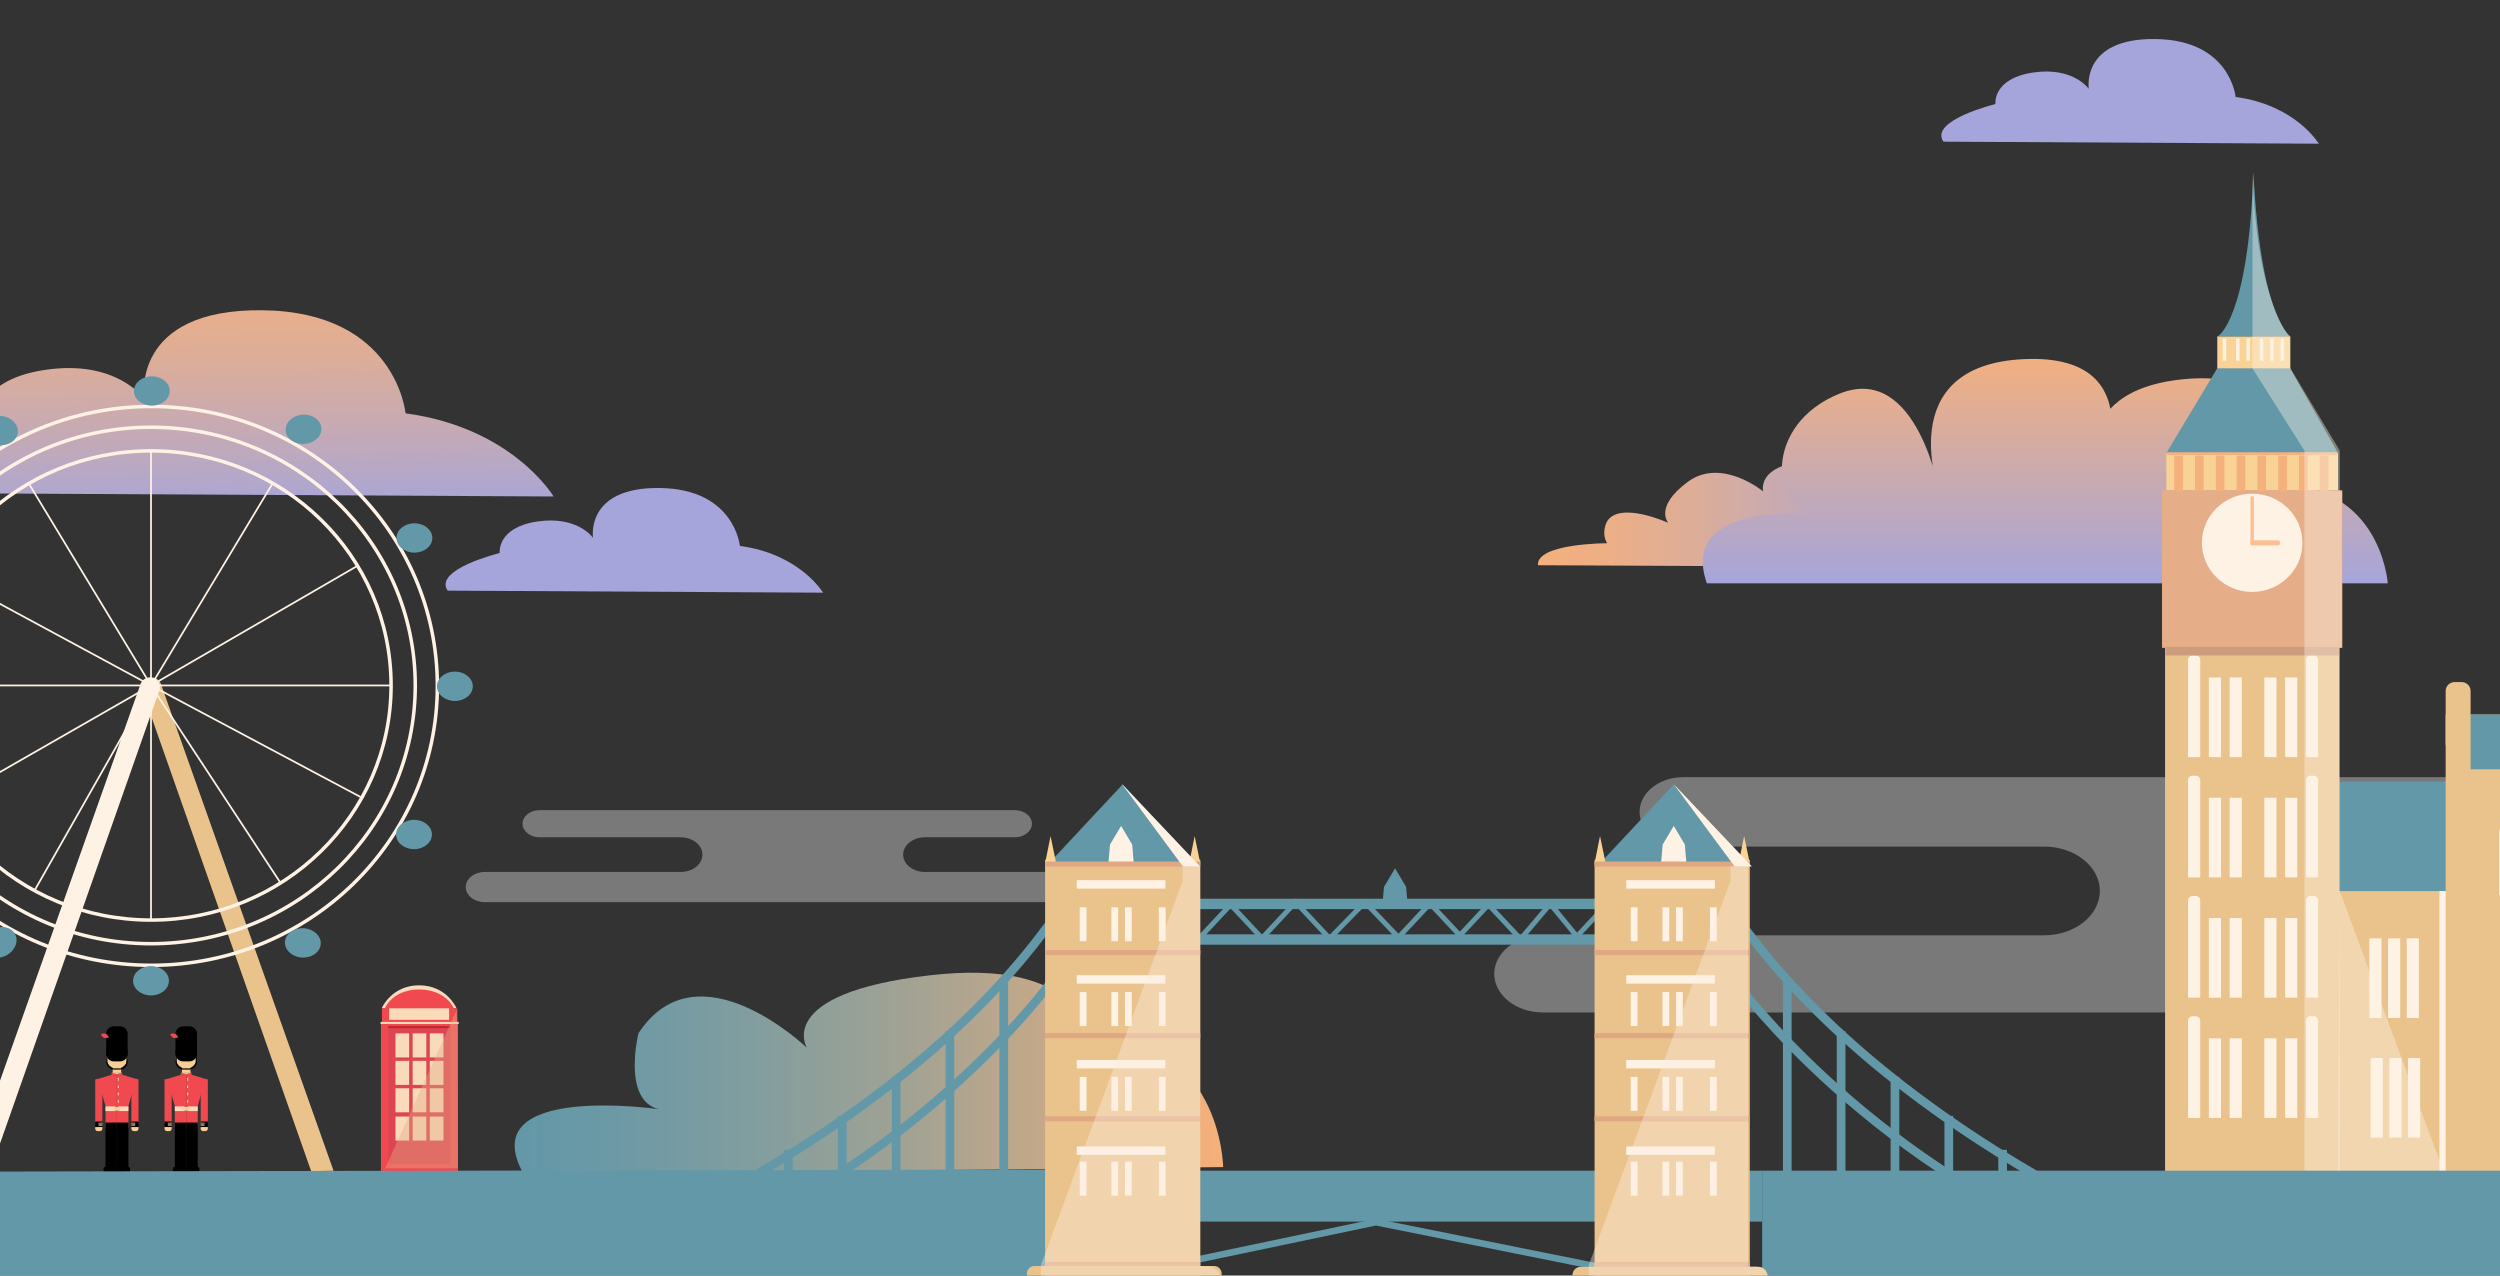 <?xml version="1.0" encoding="utf-8"?>
<!-- Generator: Adobe Illustrator 17.0.0, SVG Export Plug-In . SVG Version: 6.00 Build 0)  -->
<!DOCTYPE svg PUBLIC "-//W3C//DTD SVG 1.1//EN" "http://www.w3.org/Graphics/SVG/1.1/DTD/svg11.dtd">
<svg version="1.1" id="Layer_1" xmlns="http://www.w3.org/2000/svg" xmlns:xlink="http://www.w3.org/1999/xlink" x="0px" y="0px"
	 width="1960px" height="1000px" viewBox="0 0 1960 1000" enable-background="new 0 0 1960 1000" xml:space="preserve">
<rect x="0" y="0" width="1960" height="1000" fill="#333333" stroke="none"/>
<g id="Layer_1_1_">
	
		<linearGradient id="SVGID_1_" gradientUnits="userSpaceOnUse" x1="2443.466" y1="110.99" x2="3279.103" y2="110.99" gradientTransform="matrix(0.347 0 0 -0.347 357.283 441.115)">
		<stop  offset="0" style="stop-color:#F4B07D"/>
		<stop  offset="0.173" style="stop-color:#EEAF85"/>
		<stop  offset="0.434" style="stop-color:#DCAD99"/>
		<stop  offset="0.748" style="stop-color:#C0A9BB"/>
		<stop  offset="1" style="stop-color:#A5A5DB"/>
	</linearGradient>
	<path fill="url(#SVGID_1_)" d="M1205.73,443.132l290.131,1.394c0,0-1.241-27.114-18.902-27.128c0,0,18.959-55.469-41.598-56.724
		c-60.557-1.269-52.996,24.619-52.996,24.619s-32.782-27.142-59.287-7.43c-26.505,19.712-15.15,32.049-15.15,32.049
		s-37.832-17.286-47.932-1.255c0,0-5.05,8.629-0.014,17.258C1259.981,425.901,1204.474,425.873,1205.73,443.132z"/>
	
		<linearGradient id="SVGID_2_" gradientUnits="userSpaceOnUse" x1="3589.117" y1="481.738" x2="3589.117" y2="-52.247" gradientTransform="matrix(0.347 0 0 -0.347 357.283 441.115)">
		<stop  offset="0" style="stop-color:#F4B07D"/>
		<stop  offset="1" style="stop-color:#A5A5DB"/>
	</linearGradient>
	<path fill="url(#SVGID_2_)" d="M1338.17,457.309h533.842c0,0-5.806-86.473-101.542-76.547c0,0,42.069-92.147-56.577-83.643
		s-69.63,86.473-69.63,86.473s49.33-106.324-56.577-102.073c-105.892,4.252-66.734,106.324-66.734,106.324
		s-17.404-103.481-78.332-79.391c-60.928,24.103-55.122,93.569-15.963,94.977C1426.659,403.429,1314.96,390.673,1338.17,457.309z"/>
	
		<linearGradient id="SVGID_3_" gradientUnits="userSpaceOnUse" x1="133.109" y1="-1153.517" x2="1732.847" y2="-1153.517" gradientTransform="matrix(0.347 0 0 -0.347 357.283 441.115)">
		<stop  offset="0" style="stop-color:#6398A8"/>
		<stop  offset="0.127" style="stop-color:#6B99A6"/>
		<stop  offset="0.318" style="stop-color:#7F9D9F"/>
		<stop  offset="0.55" style="stop-color:#A1A294"/>
		<stop  offset="0.812" style="stop-color:#D0AA85"/>
		<stop  offset="1" style="stop-color:#F6B079"/>
	</linearGradient>
	<path fill="url(#SVGID_3_)" d="M410.616,920.664l548.35-5.674c0,0-1.455-104.902-107.348-102.073c0,0-1.455-62.37-123.311-48.206
		c-121.855,14.164-95.75,56.71-95.75,56.71s-85.593-82.221-132.012-11.348c0,0-13.053,52.458,15.963,59.54
		C516.523,869.628,370.003,848.369,410.616,920.664z"/>
	
		<linearGradient id="SVGID_4_" gradientUnits="userSpaceOnUse" x1="-546.786" y1="730.68" x2="-536.292" y2="101.048" gradientTransform="matrix(0.347 0 0 -0.347 357.283 441.115)">
		<stop  offset="0" style="stop-color:#F4B07D"/>
		<stop  offset="0.173" style="stop-color:#EEAF85"/>
		<stop  offset="0.434" style="stop-color:#DCAD99"/>
		<stop  offset="0.748" style="stop-color:#C0A9BB"/>
		<stop  offset="1" style="stop-color:#A5A5DB"/>
	</linearGradient>
	<path fill="url(#SVGID_4_)" d="M-89.702,386.422l523.699,2.83c0,0-31.912-53.866-116.049-65.214c0,0-7.247-79.391-111.699-80.799
		c-104.452-1.422-93.168,69.521-93.168,69.521s-21.441-31.241-78.018-22.737c-56.577,8.504-52.226,43.941-52.226,43.941
		S-110.001,356.659-89.702,386.422z"/>
	
		<linearGradient id="SVGID_5_" gradientUnits="userSpaceOnUse" x1="3733.129" y1="1405.124" x2="3754.179" y2="1205.159" gradientTransform="matrix(0.347 0 0 -0.347 357.283 441.115)">
		<stop  offset="0" style="stop-color:#F4B07D"/>
		<stop  offset="0.173" style="stop-color:#EEAF85"/>
		<stop  offset="0.434" style="stop-color:#DCAD99"/>
		<stop  offset="0.748" style="stop-color:#C0A9BB"/>
		<stop  offset="1" style="stop-color:#A5A5DB"/>
	</linearGradient>
	<path fill="url(#SVGID_5_)" d="M1523.635,111.078l294.311,1.589c0,0-17.932-30.279-65.222-36.65c0,0-4.08-44.61-62.768-45.418
		c-58.702-0.795-52.354,39.075-52.354,39.075s-12.054-17.565-43.838-12.783c-31.798,4.782-29.344,24.703-29.344,24.703
		S1512.223,94.35,1523.635,111.078z"/>
	
		<linearGradient id="SVGID_6_" gradientUnits="userSpaceOnUse" x1="355.863" y1="391.384" x2="376.912" y2="191.419" gradientTransform="matrix(0.347 0 0 -0.347 357.283 441.115)">
		<stop  offset="0" style="stop-color:#F4B07D"/>
		<stop  offset="0.173" style="stop-color:#EEAF85"/>
		<stop  offset="0.434" style="stop-color:#DCAD99"/>
		<stop  offset="0.748" style="stop-color:#C0A9BB"/>
		<stop  offset="1" style="stop-color:#A5A5DB"/>
	</linearGradient>
	<path fill="url(#SVGID_6_)" d="M350.973,463.067l294.311,1.589c0,0-17.932-30.279-65.222-36.65c0,0-4.08-44.61-62.768-45.418
		c-58.702-0.795-52.354,39.075-52.354,39.075s-12.054-17.565-43.838-12.784c-31.798,4.782-29.344,24.703-29.344,24.703
		S339.56,446.338,350.973,463.067z"/>
	<path opacity="0.34" fill="#FFFFFF" enable-background="new    " d="M2337.594,733.276h-138.646h-71.784h-34.579
		c-24.023,0-43.681-15.655-43.681-34.782c0-19.126,19.658-34.782,43.681-34.782h36.092h70.272h74.066
		c18.802,0,34.18-12.254,34.18-27.212c0-14.972-15.378-27.212-34.18-27.212h-953.403c-18.802,0-34.18,12.254-34.18,27.212
		c0,14.972,15.378,27.212,34.18,27.212h176.635h77.861h28.488c24.023,0,43.681,15.655,43.681,34.782
		c0,19.126-19.658,34.782-43.681,34.782h-26.976h-79.373h-286.778c-20.885,0-37.989,13.606-37.989,30.237
		s17.09,30.237,37.989,30.237h1128.141c20.885,0,37.989-13.606,37.989-30.237S2358.493,733.276,2337.594,733.276z"/>
	<path opacity="0.34" fill="#FFFFFF" enable-background="new    " d="M820.905,683.62h-54.195h-28.06h-13.509
		c-9.387,0-17.076-6.12-17.076-13.592s7.689-13.592,17.076-13.592h14.109h27.461h28.945c7.347,0,13.367-4.782,13.367-10.637
		s-6.006-10.637-13.367-10.637H423.027c-7.347,0-13.367,4.782-13.367,10.637s6.006,10.637,13.367,10.637h69.031h30.428h11.141
		c9.387,0,17.076,6.12,17.076,13.592s-7.689,13.592-17.076,13.592h-10.542h-31.027H379.974c-8.16,0-14.85,5.325-14.85,11.822
		c0,6.496,6.676,11.822,14.85,11.822h440.931c8.16,0,14.85-5.325,14.85-11.822C835.755,688.945,829.065,683.62,820.905,683.62z"/>
	<g>
		<g>
			<path fill="#F9DABB" d="M299.232,790.516c0,0,7.546-18.025,29.358-18.025c21.812,0,29.358,18.025,29.358,18.025H299.232z"/>
			<path fill="#F14950" d="M328.59,775.753c-16.22,0-29.144,9.563-29.144,25.414v117.212h58.717V801.166
				C358.148,785.33,344.796,775.753,328.59,775.753z"/>
			<rect x="299.446" y="790.516" fill="#F14950" width="58.717" height="10.651"/>
			<rect x="305.095" y="790.516" fill="#F9DABB" width="46.976" height="9.019"/>
			<rect x="298.675" y="801.166" fill="#F14950" width="60.386" height="117.212"/>
			<rect x="298.39" y="801.166" fill="#F9DABB" width="61.227" height="1.645"/>
			<rect x="304.396" y="804.442" fill="#DD4551" width="48.645" height="108.192"/>
			<g>
				<rect x="310.059" y="810.186" fill="#F9DABB" width="10.713" height="18.834"/>
				<rect x="323.512" y="810.186" fill="#F9DABB" width="10.713" height="18.834"/>
				<rect x="336.964" y="810.186" fill="#F9DABB" width="10.713" height="18.834"/>
				<rect x="310.059" y="831.71" fill="#F9DABB" width="10.713" height="18.834"/>
				<rect x="323.512" y="831.71" fill="#F9DABB" width="10.713" height="18.834"/>
				<rect x="336.964" y="831.71" fill="#F9DABB" width="10.713" height="18.834"/>
				<rect x="310.059" y="853.22" fill="#F9DABB" width="10.713" height="18.834"/>
				<rect x="323.512" y="853.22" fill="#F9DABB" width="10.713" height="18.834"/>
				<rect x="336.964" y="853.22" fill="#F9DABB" width="10.713" height="18.834"/>
				<rect x="310.059" y="875.358" fill="#F9DABB" width="10.713" height="18.834"/>
				<rect x="323.512" y="875.358" fill="#F9DABB" width="10.713" height="18.834"/>
				<rect x="336.964" y="875.358" fill="#F9DABB" width="10.713" height="18.834"/>
			</g>
			<rect x="304.396" y="804.442" fill="#C1272D" width="48.645" height="1.645"/>
		</g>
		<polygon opacity="0.4" fill="#E5AD88" points="358.676,790.335 302.042,915.953 359.061,915.953 		"/>
	</g>
	<g>
		
			<linearGradient id="SVGID_7_" gradientUnits="userSpaceOnUse" x1="4657.568" y1="-324.548" x2="4662.774" y2="-610.904" gradientTransform="matrix(0.347 0 0 -0.347 357.283 441.115)">
			<stop  offset="0" style="stop-color:#F4B07D"/>
			<stop  offset="0.173" style="stop-color:#EEAF85"/>
			<stop  offset="0.434" style="stop-color:#DCAD99"/>
			<stop  offset="0.748" style="stop-color:#C0A9BB"/>
			<stop  offset="1" style="stop-color:#A5A5DB"/>
		</linearGradient>
		<path fill="url(#SVGID_7_)" d="M1816.106,795.548l325.609,1.561c0,0-1.398-30.432-21.213-30.446c0,0,21.27-62.245-46.677-63.666
			c-67.946-1.422-59.473,27.63-59.473,27.63s-36.791-30.46-66.534-8.336c-29.743,22.124-17.005,35.967-17.005,35.967
			s-42.454-19.391-53.795-1.408c0,0-5.663,9.675-0.014,19.363C1876.991,776.213,1814.708,776.185,1816.106,795.548z"/>
		<rect x="1832.739" y="614.293" fill="#EAC38C" width="403.755" height="308.643"/>
		<rect x="1832.739" y="612.704" fill="#6398A8" width="397.236" height="85.915"/>
		<rect x="1917.391" y="560.204" fill="#EAC38C" width="133.496" height="361.143"/>
		<g>
			<g>
				<g>
					<rect x="1738.359" y="263.675" fill="#F9D395" width="57.276" height="25.901"/>
					<rect x="1697.417" y="505.906" fill="#EAC38C" width="136.592" height="417.714"/>
					<rect x="1698.43" y="355.167" fill="#F9D395" width="134.552" height="29.219"/>
					<polygon fill="#6398A8" points="1832.996,355.167 1698.43,355.167 1738.288,288.754 1795.378,288.754 					"/>
					<rect x="1695.035" y="384.386" fill="#E5AD88" width="141.356" height="123.527"/>
					<ellipse fill="#FEF2E4" cx="1765.706" cy="425.553" rx="39.415" ry="38.518"/>
					<path fill="#6398A8" d="M1738.673,263.675h57.09c0,0-23.624-13.494-29.059-129.047
						C1762.61,251.519,1738.673,263.675,1738.673,263.675z"/>
					<path fill="#FEF2E4" d="M1724.949,593.578h-9.515V517.24c0-1.854,1.541-3.36,3.438-3.36h2.653c1.897,0,3.438,1.506,3.438,3.36
						v76.338H1724.949z"/>
					<rect x="1731.74" y="531.152" fill="#FEF2E4" width="9.515" height="62.426"/>
					<rect x="1748.06" y="531.152" fill="#FEF2E4" width="9.515" height="62.426"/>
					<rect x="1775.235" y="531.152" fill="#FEF2E4" width="9.515" height="62.426"/>
					<rect x="1791.541" y="531.152" fill="#FEF2E4" width="9.515" height="62.426"/>
					<path fill="#FEF2E4" d="M1817.375,593.578h-9.515V517.24c0-1.854,1.541-3.36,3.438-3.36h2.653c1.897,0,3.438,1.506,3.438,3.36
						v76.338H1817.375z"/>
					<path fill="#FEF2E4" d="M1724.949,687.872h-9.515v-76.338c0-1.854,1.541-3.36,3.438-3.36h2.653c1.897,0,3.438,1.506,3.438,3.36
						v76.338H1724.949z"/>
					<rect x="1731.74" y="625.446" fill="#FEF2E4" width="9.515" height="62.426"/>
					<rect x="1748.06" y="625.446" fill="#FEF2E4" width="9.515" height="62.426"/>
					<rect x="1775.235" y="625.446" fill="#FEF2E4" width="9.515" height="62.426"/>
					<rect x="1791.541" y="625.446" fill="#FEF2E4" width="9.515" height="62.426"/>
					<path fill="#FEF2E4" d="M1817.375,687.872h-9.515v-76.338c0-1.854,1.541-3.36,3.438-3.36h2.653c1.897,0,3.438,1.506,3.438,3.36
						v76.338H1817.375z"/>
					<path fill="#FEF2E4" d="M1724.949,782.179h-9.515v-76.338c0-1.854,1.541-3.36,3.438-3.36h2.653c1.897,0,3.438,1.506,3.438,3.36
						v76.338H1724.949z"/>
					<rect x="1731.74" y="719.754" fill="#FEF2E4" width="9.515" height="62.426"/>
					<rect x="1748.06" y="719.754" fill="#FEF2E4" width="9.515" height="62.426"/>
					<rect x="1775.235" y="719.754" fill="#FEF2E4" width="9.515" height="62.426"/>
					<rect x="1791.541" y="719.754" fill="#FEF2E4" width="9.515" height="62.426"/>
					<path fill="#FEF2E4" d="M1817.375,782.179h-9.515v-76.338c0-1.854,1.541-3.36,3.438-3.36h2.653c1.897,0,3.438,1.506,3.438,3.36
						v76.338H1817.375z"/>
					<path fill="#FEF2E4" d="M1724.949,876.473h-9.515v-76.338c0-1.854,1.541-3.36,3.438-3.36h2.653c1.897,0,3.438,1.506,3.438,3.36
						v76.338H1724.949z"/>
					<rect x="1731.74" y="814.047" fill="#FEF2E4" width="9.515" height="62.426"/>
					<rect x="1748.06" y="814.047" fill="#FEF2E4" width="9.515" height="62.426"/>
					<rect x="1775.235" y="814.047" fill="#FEF2E4" width="9.515" height="62.426"/>
					<rect x="1791.541" y="814.047" fill="#FEF2E4" width="9.515" height="62.426"/>
					<path fill="#FEF2E4" d="M1817.375,876.473h-9.515v-76.338c0-1.854,1.541-3.36,3.438-3.36h2.653c1.897,0,3.438,1.506,3.438,3.36
						v76.338H1817.375z"/>
					<rect x="1697.76" y="507.244" fill="#CC9D7D" width="135.921" height="6.636"/>
					<rect x="1704.564" y="357.16" fill="#F4B07D" width="6.79" height="27.895"/>
					<rect x="1720.87" y="357.16" fill="#F4B07D" width="6.79" height="27.895"/>
					<rect x="1737.175" y="357.16" fill="#F4B07D" width="6.79" height="27.895"/>
					<rect x="1753.495" y="357.16" fill="#F4B07D" width="6.79" height="27.895"/>
					<rect x="1769.8" y="357.16" fill="#F4B07D" width="6.79" height="27.895"/>
					<rect x="1786.105" y="357.16" fill="#F4B07D" width="6.79" height="27.895"/>
					<rect x="1802.425" y="357.16" fill="#F4B07D" width="6.79" height="27.895"/>
					<rect x="1818.731" y="357.16" fill="#F4B07D" width="6.79" height="27.895"/>
					<rect x="1742.61" y="265.515" fill="#FEF2E4" width="2.725" height="17.272"/>
					<rect x="1753.067" y="265.515" fill="#FEF2E4" width="2.725" height="17.272"/>
					<rect x="1761.227" y="265.515" fill="#FEF2E4" width="2.725" height="17.272"/>
					<rect x="1771.669" y="265.515" fill="#FEF2E4" width="2.725" height="17.272"/>
					<rect x="1779.829" y="265.515" fill="#FEF2E4" width="2.725" height="17.272"/>
					<rect x="1787.989" y="265.515" fill="#FEF2E4" width="2.725" height="17.272"/>
					<path fill="#F9C193" d="M1766.105,427.546h-0.756c-0.542,0-0.984-0.432-0.984-0.962v-36.608c0-0.53,0.442-0.962,0.984-0.962
						h0.756c0.542,0,0.984,0.432,0.984,0.962v36.608C1767.075,427.114,1766.647,427.546,1766.105,427.546z"/>
					<path fill="#F9C193" d="M1785.991,427.546h-20.171c-0.813,0-1.469-0.641-1.469-1.436v-1.115c0-0.795,0.656-1.436,1.469-1.436
						h20.171c0.813,0,1.469,0.641,1.469,1.436v1.115C1787.475,426.905,1786.805,427.546,1785.991,427.546z"/>
				</g>
				<rect x="1698.944" y="354.554" fill="#F4B07D" width="133.182" height="2.244"/>
				<polygon opacity="0.4" fill="#FEF2E4" points="1835.992,385.083 1834.351,385.083 1834.351,353.271 1806.676,353.271 
					1806.676,922.825 1834.351,922.825 1834.351,507.593 1835.992,507.593 				"/>
			</g>
			<path opacity="0.4" fill="#FEF2E4" d="M1834.351,353.271l-39.073-65.228v-23.866c0,0-26.049-25.455-29.301-128.866v153.555
				l40.699,64.405H1834.351z"/>
		</g>
		<path fill="#EAC38C" d="M1936.934,584.07h-19.529v-42.435c0-3.806,3.153-6.887,7.047-6.887h5.449c3.894,0,7.047,3.081,7.047,6.887
			v42.435H1936.934z"/>
		<rect x="1936.934" y="560.204" fill="#6398A8" width="94.423" height="42.951"/>
		<path fill="#FEF2E4" d="M2001.728,701.798h-42.326v-48.722c0-8.239,6.833-14.916,15.264-14.916h11.797
			c8.431,0,15.264,6.677,15.264,14.916L2001.728,701.798L2001.728,701.798z"/>
		<g>
			<rect x="1857.59" y="735.66" fill="#FEF2E4" width="9.515" height="62.426"/>
			<rect x="1872.24" y="735.66" fill="#FEF2E4" width="9.515" height="62.426"/>
			<rect x="1886.891" y="735.66" fill="#FEF2E4" width="9.515" height="62.426"/>
		</g>
		<g>
			<rect x="1858.588" y="829.521" fill="#FEF2E4" width="9.515" height="62.426"/>
			<rect x="1873.239" y="829.521" fill="#FEF2E4" width="9.515" height="62.426"/>
			<rect x="1887.89" y="829.521" fill="#FEF2E4" width="9.515" height="62.426"/>
		</g>
		<polygon opacity="0.4" fill="#FEF2E4" points="1834.366,698.62 1917.39,922.937 1832.739,922.937 		"/>
		<rect x="1912.512" y="698.62" fill="#FEF2E4" width="4.879" height="224.331"/>
	</g>
	<g>
		<polygon fill="#F14950" points="142.683,840.674 141.798,841.008 141.798,842.695 145.978,844.089 145.978,842.124 		"/>
		<polygon fill="#F14950" points="149.259,840.674 150.143,841.008 150.143,842.695 145.978,844.089 145.978,842.124 		"/>
		<rect x="142.697" y="836.227" fill="#F9CE95" width="6.619" height="4.921"/>
		<ellipse fill="#F9CE95" cx="146.006" cy="829.201" rx="8.345" ry="8.518"/>
		<path d="M148.36,832.156h-4.693c-3.352,0-6.063-2.649-6.063-5.925v-15.683c0-3.276,2.71-5.925,6.063-5.925h4.693
			c3.352,0,6.063,2.649,6.063,5.925v15.683C154.423,829.507,151.713,832.156,148.36,832.156z"/>
		<path fill="#F14950" d="M139.687,813.308c0,0-2.054,1.004-3.78,0.307s-2.468-2.816-2.468-2.816s2.054-1.004,3.78-0.307
			C138.931,811.19,139.687,813.308,139.687,813.308z"/>
		<g>
			<path d="M153.41,823.792v8.629c0,2.886-2.397,5.228-5.35,5.228h-4.123c-2.953,0-5.35-2.342-5.35-5.228v-8.629H153.41
				 M154.38,822.858h-0.956h-14.822h-0.956v0.934v8.629c0,3.401,2.825,6.162,6.305,6.162h4.123c3.481,0,6.305-2.76,6.305-6.162
				v-8.629L154.38,822.858L154.38,822.858z"/>
		</g>
		<polygon fill="#F9CE95" points="142.526,841.148 145.978,842.124 149.131,841.148 		"/>
		<polygon fill="#F14950" points="141.798,842.625 131.014,845.915 137.062,867.217 137.062,884.015 145.978,884.015 
			145.978,843.936 		"/>
		<polygon fill="#F14950" points="150.143,842.556 160.928,845.86 155.037,867.217 155.037,883.959 145.978,883.959 145.978,843.88 
					"/>
		<path fill="#F14950" d="M131.014,845.79l-2.011,0.488v34.796h5.606v-33.22C134.608,847.853,131.014,845.734,131.014,845.79z"/>
		<path fill="#F14950" d="M160.928,845.79l2.011,0.488v34.796h-5.606v-33.22C157.333,847.853,160.928,845.734,160.928,845.79z"/>
		<rect x="129.002" y="879.247" width="5.606" height="4.363"/>
		<rect x="157.333" y="879.247" width="5.606" height="4.363"/>
		<path fill="#F9CE95" d="M129.002,883.597h5.606v1.255c0,1.087-0.899,1.98-2.026,1.98h-1.569c-1.113,0-2.026-0.878-2.026-1.98
			v-1.255H129.002z"/>
		<path fill="#F9CE95" d="M157.333,883.597h5.606v1.255c0,1.087-0.899,1.98-2.026,1.98h-1.569c-1.113,0-2.026-0.878-2.026-1.98
			v-1.255H157.333z"/>
		<polygon fill="#F9DABB" points="155.037,871.092 147.561,871.092 145.835,869.545 144.394,871.092 137.062,871.092 
			137.062,867.44 144.394,867.44 145.978,869.126 147.561,867.44 155.037,867.44 		"/>
		<rect x="137.062" y="880.084" width="8.916" height="37.807"/>
		<rect x="145.978" y="880.084" width="9.059" height="37.807"/>
		<path d="M145.978,919.159h-8.887c-0.884,0-1.612-0.697-1.612-1.575v-1.213c0-0.864,0.713-1.575,1.612-1.575h8.887V919.159z"/>
		<path d="M145.835,919.159h8.887c0.884,0,1.612-0.697,1.612-1.575v-1.213c0-0.864-0.713-1.575-1.612-1.575h-8.887V919.159z"/>
		<ellipse fill="#F9CE95" cx="147.119" cy="845.651" rx="0.571" ry="0.558"/>
		<ellipse fill="#F9CE95" cx="147.119" cy="846.78" rx="0.571" ry="0.558"/>
		<ellipse fill="#F9CE95" cx="147.119" cy="851.408" rx="0.571" ry="0.558"/>
		<ellipse fill="#F9CE95" cx="147.119" cy="852.537" rx="0.571" ry="0.558"/>
		<ellipse fill="#F9CE95" cx="147.119" cy="857.179" rx="0.571" ry="0.558"/>
		<ellipse fill="#F9CE95" cx="147.119" cy="858.295" rx="0.571" ry="0.558"/>
		<ellipse fill="#F9CE95" cx="147.119" cy="862.937" rx="0.571" ry="0.558"/>
		<ellipse fill="#F9CE95" cx="147.119" cy="864.066" rx="0.571" ry="0.558"/>
		<rect x="131.584" y="880.223" fill="#F9CE95" width="3.024" height="0.558"/>
		<rect x="131.584" y="881.073" fill="#F9CE95" width="3.024" height="0.558"/>
		<rect x="131.584" y="881.91" fill="#F9CE95" width="3.024" height="0.558"/>
		<rect x="157.333" y="880.223" fill="#F9CE95" width="3.024" height="0.558"/>
		<rect x="157.333" y="881.073" fill="#F9CE95" width="3.024" height="0.558"/>
		<rect x="157.333" y="881.91" fill="#F9CE95" width="3.024" height="0.558"/>
		<ellipse fill="#F9CE95" cx="145.935" cy="869.266" rx="1.583" ry="1.547"/>
		<rect x="143.667" y="867.44" fill="#F9CE95" width="0.713" height="3.652"/>
		<rect x="147.561" y="867.44" fill="#F9CE95" width="0.713" height="3.652"/>
	</g>
	<g>
		<polygon fill="#F14950" points="88.346,840.674 87.461,841.008 87.461,842.695 91.641,844.089 91.641,842.124 		"/>
		<polygon fill="#F14950" points="94.922,840.674 95.806,841.008 95.806,842.695 91.641,844.089 91.641,842.124 		"/>
		<rect x="88.36" y="836.227" fill="#F9CE95" width="6.619" height="4.921"/>
		<ellipse fill="#F9CE95" cx="91.669" cy="829.201" rx="8.345" ry="8.518"/>
		<path d="M94.009,832.156h-4.693c-3.352,0-6.063-2.649-6.063-5.925v-15.683c0-3.276,2.71-5.925,6.063-5.925h4.693
			c3.352,0,6.063,2.649,6.063,5.925v15.683C100.086,829.507,97.361,832.156,94.009,832.156z"/>
		<path fill="#F14950" d="M85.335,813.308c0,0-2.054,1.004-3.78,0.307c-1.726-0.697-2.468-2.816-2.468-2.816s2.054-1.004,3.78-0.307
			C84.594,811.19,85.335,813.308,85.335,813.308z"/>
		<g>
			<path d="M99.073,823.792v8.629c0,2.886-2.397,5.228-5.35,5.228h-4.123c-2.953,0-5.35-2.342-5.35-5.228v-8.629H99.073
				 M100.043,822.858h-0.956H84.28h-0.956v0.934v8.629c0,3.401,2.825,6.162,6.305,6.162h4.123c3.481,0,6.305-2.76,6.305-6.162
				v-8.629v-0.934H100.043z"/>
		</g>
		<polygon fill="#F9CE95" points="88.189,841.148 91.641,842.124 94.794,841.148 		"/>
		<polygon fill="#F14950" points="87.461,842.625 76.676,845.915 82.711,867.217 82.711,884.015 91.641,884.015 91.641,843.936 		
			"/>
		<polygon fill="#F14950" points="95.806,842.556 106.591,845.86 100.699,867.217 100.699,883.959 91.641,883.959 91.641,843.88 		
			"/>
		<path fill="#F14950" d="M76.676,845.79l-2.011,0.488v34.796h5.606v-33.22C80.271,847.853,76.676,845.734,76.676,845.79z"/>
		<path fill="#F14950" d="M106.591,845.79l2.011,0.488v34.796h-5.606v-33.22C102.996,847.853,106.591,845.734,106.591,845.79z"/>
		<rect x="74.665" y="879.247" width="5.606" height="4.363"/>
		<rect x="102.996" y="879.247" width="5.606" height="4.363"/>
		<path fill="#F9CE95" d="M74.665,883.597h5.606v1.255c0,1.087-0.899,1.98-2.026,1.98h-1.569c-1.113,0-2.026-0.878-2.026-1.98
			v-1.255H74.665z"/>
		<path fill="#F9CE95" d="M102.996,883.597h5.606v1.255c0,1.087-0.899,1.98-2.026,1.98h-1.569c-1.113,0-2.026-0.878-2.026-1.98
			v-1.255H102.996z"/>
		<polygon fill="#F9DABB" points="100.699,871.092 93.21,871.092 91.484,869.545 90.057,871.092 82.711,871.092 82.711,867.44 
			90.057,867.44 91.641,869.126 93.21,867.44 100.699,867.44 		"/>
		<rect x="82.711" y="880.084" width="8.916" height="37.807"/>
		<rect x="91.641" y="880.084" width="9.059" height="37.807"/>
		<path d="M91.641,919.159h-8.887c-0.884,0-1.612-0.697-1.612-1.575v-1.213c0-0.864,0.713-1.575,1.612-1.575h8.887V919.159z"/>
		<path d="M91.484,919.159h8.887c0.884,0,1.612-0.697,1.612-1.575v-1.213c0-0.864-0.713-1.575-1.612-1.575h-8.887V919.159z"/>
		<ellipse fill="#F9CE95" cx="92.782" cy="845.651" rx="0.571" ry="0.558"/>
		<ellipse fill="#F9CE95" cx="92.782" cy="846.78" rx="0.571" ry="0.558"/>
		<ellipse fill="#F9CE95" cx="92.782" cy="851.408" rx="0.571" ry="0.558"/>
		<ellipse fill="#F9CE95" cx="92.782" cy="852.537" rx="0.571" ry="0.558"/>
		<ellipse fill="#F9CE95" cx="92.782" cy="857.179" rx="0.571" ry="0.558"/>
		<ellipse fill="#F9CE95" cx="92.782" cy="858.295" rx="0.571" ry="0.558"/>
		<ellipse fill="#F9CE95" cx="92.782" cy="862.937" rx="0.571" ry="0.558"/>
		<ellipse fill="#F9CE95" cx="92.782" cy="864.066" rx="0.571" ry="0.558"/>
		<rect x="77.247" y="880.223" fill="#F9CE95" width="3.024" height="0.558"/>
		<rect x="77.247" y="881.073" fill="#F9CE95" width="3.024" height="0.558"/>
		<rect x="77.247" y="881.91" fill="#F9CE95" width="3.024" height="0.558"/>
		<rect x="102.996" y="880.223" fill="#F9CE95" width="3.024" height="0.558"/>
		<rect x="102.996" y="881.073" fill="#F9CE95" width="3.024" height="0.558"/>
		<rect x="102.996" y="881.91" fill="#F9CE95" width="3.024" height="0.558"/>
		<ellipse fill="#F9CE95" cx="91.598" cy="869.266" rx="1.583" ry="1.547"/>
		<rect x="89.33" y="867.44" fill="#F9CE95" width="0.713" height="3.652"/>
		<rect x="93.21" y="867.44" fill="#F9CE95" width="0.713" height="3.652"/>
	</g>
	<g>
		<path fill="#EAC38C" d="M261.514,917.876l-17.575,0.293L111.413,541.217c-1.398-3.987,0.77-8.322,4.836-9.689l0,0
			c4.08-1.366,8.516,0.753,9.915,4.726L261.514,917.876z"/>
		
			<ellipse fill="none" stroke="#FEF2E4" stroke-width="2.749" stroke-miterlimit="10" cx="118.717" cy="537.732" rx="224.167" ry="219.062"/>
		
			<ellipse fill="none" stroke="#FEF2E4" stroke-width="2.749" stroke-miterlimit="10" cx="118.389" cy="537.411" rx="207.177" ry="202.458"/>
		
			<ellipse fill="none" stroke="#FEF2E4" stroke-width="2.749" stroke-miterlimit="10" cx="118.389" cy="537.411" rx="188.218" ry="183.931"/>
		<path fill="#6398A8" d="M-6.408,728.913c6.721-3.792,14.803-2.407,18.053,3.094c3.25,5.501,0.436,13.034-6.284,16.826
			s-14.803,2.407-18.053-3.094C-15.942,740.238-13.128,732.705-6.408,728.913z"/>
		<ellipse fill="#6398A8" cx="118.389" cy="768.922" rx="14.051" ry="11.501"/>
		<path fill="#6398A8" d="M223.404,738.381c0.404-6.34,7.01-11.097,14.756-10.626s13.698,5.992,13.294,12.332
			c-0.404,6.34-7.01,11.097-14.756,10.626S223,744.72,223.404,738.381z"/>
		<ellipse fill="#6398A8" cx="324.581" cy="654.247" rx="14.051" ry="11.501"/>
		<ellipse fill="#6398A8" cx="356.622" cy="538.053" rx="14.051" ry="11.501"/>
		<ellipse fill="#6398A8" cx="324.91" cy="421.761" rx="14.051" ry="11.501"/>
		<path fill="#6398A8" d="M237.029,325.114c7.736-0.6,14.425,4.047,14.939,10.379s-5.341,11.952-13.077,12.551
			c-7.736,0.6-14.425-4.047-14.939-10.379C223.438,331.334,229.293,325.714,237.029,325.114z"/>
		<ellipse fill="#6398A8" cx="119.045" cy="306.528" rx="14.051" ry="11.501"/>
		<path fill="#6398A8" d="M-13.881,335.541c0.933-6.286,7.914-10.499,15.594-9.411s13.149,7.066,12.216,13.352
			s-7.914,10.499-15.594,9.411S-14.813,341.827-13.881,335.541z"/>
		<polyline fill="none" stroke="#FEF2E4" stroke-width="1.374" stroke-miterlimit="10" points="118.389,353.466 118.389,537.411 
			23.053,379.87 		"/>
		<polyline fill="none" stroke="#FEF2E4" stroke-width="1.374" stroke-miterlimit="10" points="-69.83,537.411 118.389,537.411 
			-47.29,447.913 		"/>
		<polyline fill="none" stroke="#FEF2E4" stroke-width="1.374" stroke-miterlimit="10" points="-44.751,630.925 118.389,537.411 
			26.918,698.453 		"/>
		<polyline fill="none" stroke="#FEF2E4" stroke-width="1.374" stroke-miterlimit="10" points="118.389,721.343 118.389,537.411 
			219.516,691.58 		"/>
		<polyline fill="none" stroke="#FEF2E4" stroke-width="1.374" stroke-miterlimit="10" points="283.497,625.293 118.389,537.411 
			306.621,537.411 		"/>
		<polyline fill="none" stroke="#FEF2E4" stroke-width="1.374" stroke-miterlimit="10" points="279.659,443.968 118.389,537.411 
			213.753,378.936 		"/>
		<path fill="#FEF2E4" d="M-25.022,917.876l17.432,0.293l132.526-376.952c1.398-3.987-0.77-8.322-4.836-9.689l0,0
			c-4.08-1.366-8.516,0.753-9.915,4.726L-25.022,917.876z"/>
	</g>
	<polygon fill="#6398A8" points="1381.537,917.821 2449.178,917.821 2444.382,1000 1381.537,1000 	"/>
	<polygon fill="#6398A8" points="-360.317,919.204 822.274,916.873 822.274,1000 -360.317,1000 	"/>
	<rect x="822.274" y="917.821" fill="#6398A8" width="559.263" height="39.926"/>
	<polyline fill="none" stroke="#6398A8" stroke-width="5.186" stroke-miterlimit="10" points="902.061,995.191 1078.71,958.165 
		1255.359,993.671 	"/>
</g>
<g id="Layer_6">
	<g>
		<g>
			<path fill="none" stroke="#6398A8" stroke-width="6.818" stroke-miterlimit="10" d="M458.091,986.555
				c0,0,237.324-87.646,364.479-261.888"/>
			
				<line fill="none" stroke="#6398A8" stroke-width="6.818" stroke-miterlimit="10" x1="786.937" y1="767.169" x2="786.937" y2="985.598"/>
			
				<line fill="none" stroke="#6398A8" stroke-width="6.818" stroke-miterlimit="10" x1="744.736" y1="808.392" x2="744.736" y2="985.598"/>
			
				<line fill="none" stroke="#6398A8" stroke-width="6.818" stroke-miterlimit="10" x1="702.523" y1="844.291" x2="702.523" y2="985.598"/>
			
				<line fill="none" stroke="#6398A8" stroke-width="6.818" stroke-miterlimit="10" x1="660.31" y1="874.868" x2="660.31" y2="985.598"/>
			
				<line fill="none" stroke="#6398A8" stroke-width="6.818" stroke-miterlimit="10" x1="618.097" y1="901.469" x2="618.097" y2="985.598"/>
			
				<line fill="none" stroke="#6398A8" stroke-width="6.818" stroke-miterlimit="10" x1="575.884" y1="926.722" x2="575.884" y2="985.598"/>
			
				<line fill="none" stroke="#6398A8" stroke-width="6.818" stroke-miterlimit="10" x1="533.81" y1="951.99" x2="533.684" y2="985.598"/>
			<path fill="none" stroke="#6398A8" stroke-width="6.818" stroke-miterlimit="10" d="M823.085,771.158
				c0,0-108.005,147.587-300.436,216.731"/>
		</g>
		
			<rect x="933.569" y="708.658" fill="none" stroke="#6398A8" stroke-width="8.128" stroke-miterlimit="10" width="327.752" height="27.922"/>
		<g>
			<path fill="none" stroke="#6398A8" stroke-width="6.818" stroke-miterlimit="10" d="M1730.08,986.555
				c0,0-237.324-87.646-364.479-261.888"/>
			
				<line fill="none" stroke="#6398A8" stroke-width="6.818" stroke-miterlimit="10" x1="1401.221" y1="767.169" x2="1401.221" y2="985.598"/>
			
				<line fill="none" stroke="#6398A8" stroke-width="6.818" stroke-miterlimit="10" x1="1443.434" y1="808.392" x2="1443.434" y2="985.598"/>
			
				<line fill="none" stroke="#6398A8" stroke-width="6.818" stroke-miterlimit="10" x1="1485.647" y1="844.291" x2="1485.647" y2="985.598"/>
			
				<line fill="none" stroke="#6398A8" stroke-width="6.818" stroke-miterlimit="10" x1="1527.86" y1="874.868" x2="1527.86" y2="985.598"/>
			
				<line fill="none" stroke="#6398A8" stroke-width="6.818" stroke-miterlimit="10" x1="1570.061" y1="901.469" x2="1570.061" y2="985.598"/>
			
				<line fill="none" stroke="#6398A8" stroke-width="6.818" stroke-miterlimit="10" x1="1612.274" y1="926.722" x2="1612.274" y2="985.598"/>
			
				<line fill="none" stroke="#6398A8" stroke-width="6.818" stroke-miterlimit="10" x1="1654.348" y1="951.99" x2="1654.487" y2="985.598"/>
			<path fill="none" stroke="#6398A8" stroke-width="6.818" stroke-miterlimit="10" d="M1361.877,771.158
				c0,0,108.005,147.587,300.436,216.731"/>
		</g>
		<polyline fill="none" stroke="#6398A8" stroke-width="3.947" stroke-miterlimit="10" points="939.747,736.094 964.81,709.237 
			989.383,735.555 1015.793,707.256 1042.379,735.73 1070.135,707.337 1096.419,734.881 1121.181,708.375 1144.496,733.332 
			1166.967,709.264 1192.144,736.216 1215.383,708.658 1236.282,734.154 1256.351,712.646 		"/>
		<rect x="1250.148" y="674.092" fill="#EAC38C" width="121.669" height="424.163"/>
		<rect x="819.361" y="674.092" fill="#EAC38C" width="121.669" height="425.484"/>
		<polygon fill="#6398A8" points="823.085,676.087 880.183,614.92 937.922,676.747 		"/>
		<polygon fill="#6398A8" points="1255.118,676.087 1312.228,614.92 1369.955,676.747 		"/>
		<polygon fill="#F9D395" points="828.043,676.747 819.361,676.747 823.639,655.482 		"/>
		<polygon fill="#F9D395" points="941.018,676.747 932.336,676.747 936.614,655.482 		"/>
		<polygon fill="#F9D395" points="1258.842,676.747 1250.148,676.747 1254.426,655.482 		"/>
		<polygon fill="#F9D395" points="1371.817,676.747 1363.123,676.747 1367.401,655.482 		"/>
		<polygon fill="#FEF2E4" points="869.01,676.747 870.256,662.126 878.95,647.505 887.632,662.126 888.877,676.747 		"/>
		<polygon fill="#6398A8" points="1083.787,709.992 1085.033,695.37 1093.727,680.736 1102.408,695.37 1103.654,709.992 		"/>
		<polygon fill="#FEF2E4" points="1302.288,676.747 1303.534,662.126 1312.228,647.505 1320.91,662.126 1322.155,676.747 		"/>
		<g>
			<rect x="846.488" y="711.326" fill="#FEF2E4" width="5.322" height="26.588"/>
			<rect x="871.325" y="711.326" fill="#FEF2E4" width="5.322" height="26.588"/>
			<rect x="881.957" y="711.326" fill="#FEF2E4" width="5.322" height="26.588"/>
			<rect x="908.568" y="711.326" fill="#FEF2E4" width="5.322" height="26.588"/>
		</g>
		<g>
			<rect x="846.488" y="777.802" fill="#FEF2E4" width="5.322" height="26.588"/>
			<rect x="871.325" y="777.802" fill="#FEF2E4" width="5.322" height="26.588"/>
			<rect x="881.957" y="777.802" fill="#FEF2E4" width="5.322" height="26.588"/>
			<rect x="908.568" y="777.802" fill="#FEF2E4" width="5.322" height="26.588"/>
		</g>
		<g>
			<rect x="846.488" y="844.291" fill="#FEF2E4" width="5.322" height="26.588"/>
			<rect x="871.325" y="844.291" fill="#FEF2E4" width="5.322" height="26.588"/>
			<rect x="881.957" y="844.291" fill="#FEF2E4" width="5.322" height="26.588"/>
			<rect x="908.568" y="844.291" fill="#FEF2E4" width="5.322" height="26.588"/>
		</g>
		<g>
			<rect x="846.488" y="910.767" fill="#FEF2E4" width="5.322" height="26.588"/>
			<rect x="871.325" y="910.767" fill="#FEF2E4" width="5.322" height="26.588"/>
			<rect x="881.957" y="910.767" fill="#FEF2E4" width="5.322" height="26.588"/>
			<rect x="908.568" y="910.767" fill="#FEF2E4" width="5.322" height="26.588"/>
		</g>
		<g>
			<rect x="1278.521" y="711.326" fill="#FEF2E4" width="5.322" height="26.588"/>
			<rect x="1303.358" y="711.326" fill="#FEF2E4" width="5.322" height="26.588"/>
			<rect x="1314.002" y="711.326" fill="#FEF2E4" width="5.322" height="26.588"/>
			<rect x="1340.601" y="711.326" fill="#FEF2E4" width="5.322" height="26.588"/>
		</g>
		<g>
			<rect x="1278.521" y="777.802" fill="#FEF2E4" width="5.322" height="26.588"/>
			<rect x="1303.358" y="777.802" fill="#FEF2E4" width="5.322" height="26.588"/>
			<rect x="1314.002" y="777.802" fill="#FEF2E4" width="5.322" height="26.588"/>
			<rect x="1340.601" y="777.802" fill="#FEF2E4" width="5.322" height="26.588"/>
		</g>
		<g>
			<rect x="1278.521" y="844.291" fill="#FEF2E4" width="5.322" height="26.588"/>
			<rect x="1303.358" y="844.291" fill="#FEF2E4" width="5.322" height="26.588"/>
			<rect x="1314.002" y="844.291" fill="#FEF2E4" width="5.322" height="26.588"/>
			<rect x="1340.601" y="844.291" fill="#FEF2E4" width="5.322" height="26.588"/>
		</g>
		<g>
			<rect x="1278.521" y="910.767" fill="#FEF2E4" width="5.322" height="26.588"/>
			<rect x="1303.358" y="910.767" fill="#FEF2E4" width="5.322" height="26.588"/>
			<rect x="1314.002" y="910.767" fill="#FEF2E4" width="5.322" height="26.588"/>
			<rect x="1340.601" y="910.767" fill="#FEF2E4" width="5.322" height="26.588"/>
		</g>
		<rect x="819.361" y="675.426" fill="#E0A882" width="121.669" height="3.989"/>
		<rect x="1250.148" y="675.426" fill="#E0A882" width="121.669" height="3.989"/>
		<rect x="819.361" y="744.84" fill="#E0A882" width="121.669" height="3.989"/>
		<rect x="1250.148" y="744.84" fill="#E0A882" width="121.669" height="3.989"/>
		<rect x="819.361" y="809.995" fill="#E0A882" width="121.669" height="3.989"/>
		<rect x="1250.148" y="809.995" fill="#E0A882" width="121.669" height="3.989"/>
		<rect x="819.361" y="875.151" fill="#E0A882" width="121.669" height="3.989"/>
		<rect x="1250.148" y="875.151" fill="#E0A882" width="121.669" height="3.989"/>
		<rect x="819.361" y="989.223" fill="#E0A882" width="121.669" height="3.989"/>
		<rect x="1250.148" y="989.223" fill="#E0A882" width="121.669" height="3.989"/>
		<rect x="844.186" y="690.048" fill="#FEF2E4" width="69.529" height="6.644"/>
		<rect x="844.186" y="764.515" fill="#FEF2E4" width="69.529" height="6.644"/>
		<rect x="844.186" y="830.991" fill="#FEF2E4" width="69.529" height="6.644"/>
		<rect x="844.186" y="898.801" fill="#FEF2E4" width="69.529" height="6.644"/>
		<rect x="1274.972" y="690.048" fill="#FEF2E4" width="69.529" height="6.644"/>
		<rect x="1274.972" y="764.515" fill="#FEF2E4" width="69.529" height="6.644"/>
		<rect x="1274.972" y="830.991" fill="#FEF2E4" width="69.529" height="6.644"/>
		<rect x="1274.972" y="898.801" fill="#FEF2E4" width="69.529" height="6.644"/>
		<path fill="#EAC38C" d="M957.777,1118.86H805.08V998.724c0-3.409,2.579-6.172,5.763-6.172h141.171
			c3.183,0,5.763,2.763,5.763,6.172L957.777,1118.86L957.777,1118.86z"/>
		<path fill="#EAC38C" d="M1385.469,1119.534h-152.697V999.936c0-3.706,2.806-6.711,6.266-6.711h140.165
			c3.46,0,6.266,3.005,6.266,6.711V1119.534L1385.469,1119.534z"/>
		<path opacity="0.4" fill="#FCECDE" d="M958.092,1115.383v-109.868c0-7.021-5.31-12.708-11.865-12.708h-5.222l-0.075-2.587V678.984
			h-8.543l-0.063-2.237l-0.83,2.237h-4.278V690.6L816.065,991.945v127.521h142.581L958.092,1115.383z"/>
		<path opacity="0.4" fill="#FCECDE" d="M1387.607,1115.383v-109.868c0-7.021-5.31-12.708-11.865-12.708h-5.222l-0.075-2.587
			V678.984h-8.543l-0.063-2.237l-0.83,2.237h-4.291V690.6l-111.151,301.345v127.521h142.581L1387.607,1115.383z"/>
		<polygon fill="#FEF2E4" points="879.68,614.799 927.366,679.253 940.93,679.321 		"/>
		<polygon fill="#FEF2E4" points="1312.228,614.799 1359.914,679.253 1373.465,679.321 		"/>
	</g>
</g>
</svg>
